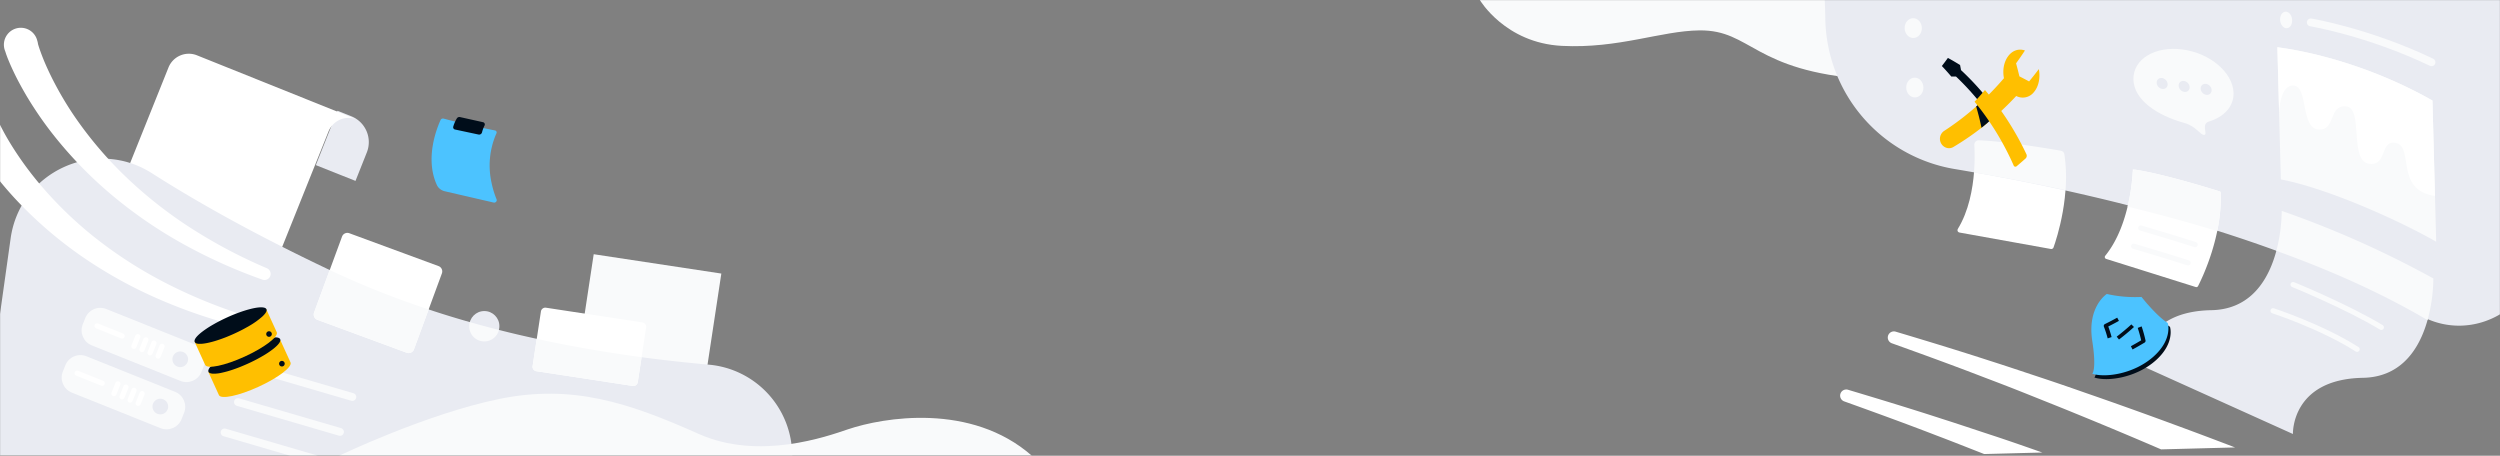 <svg width="1920" height="350" viewBox="0 0 1920 350" fill="none" xmlns="http://www.w3.org/2000/svg"><rect x="0" y="0" width="1920" height="350" fill="#808080" stroke="none"/><mask id="background-image_svg__a" mask-type="alpha" maskUnits="userSpaceOnUse" x="0" y="0" width="1920" height="350"><path d="M0 0h1920v350H0V0Z" fill="#F6F7F9"/></mask><g mask="url(#background-image_svg__a)"><path d="M1585.03 116.22s-46.3-8.47-68.99-8.54c0 0 4.38 40.79-12.46 68.19-.15.249-.24.532-.26.824-.01.291.04.583.16.85.12.266.3.499.53.678.24.179.51.298.79.348l70.31 12.65c.42.07.85-.009 1.22-.223.36-.214.64-.549.78-.947 2.58-7.27 13.73-41.16 7.92-73.83Z" fill="#fff"/><path d="M1868.81 213.85s1.27 75.3-54.06 76.31c-55.33 1.01-53.78 43.15-53.78 43.15l-116.19-52.44-.28-.52c.21-6.43 3.58-41.21 53.79-42.13 55.34-1 54.07-76.31 54.07-76.31a759.696 759.696 0 0 1 116.45 51.94Z" fill="#E9EBF2"/><path d="m553.982 210.1-98.016-14.861-13.095 86.393 98.016 14.861 13.095-86.393ZM1136.53 0s19.37 33 62.99 35.23c43.62 2.23 76.17-11.57 105.67-11.89 40.07-.43 41 31.27 128.12 37.43C1520.44 66.93 1606.33 0 1606.33 0h-469.8Z" fill="#F9FAFB"/><path d="m259.179 85.064 10.572 4.206a21.4 21.4 0 0 1 11.971 27.794l-8.701 21.874-30.453-12.118 16.611-41.756Z" fill="#E9EBF2"/><path d="M206.445 215.21 83.613 165.93l45.784-114.09a16.817 16.817 0 0 1 21.876-9.36l124.592 50-1.85-.74a16.722 16.722 0 0 0-18.191 3.83 16.72 16.72 0 0 0-3.565 5.47l-45.814 114.17Z" fill="#fff"/><path d="M608.416 350H-15.303L8.164 183.1c7.199-51.25 64.99-77.85 108.594-50 33.565 21.41 78.139 46.63 136.48 74.29a665.804 665.804 0 0 0 75.989 30.28 760.887 760.887 0 0 0 31.615 9.72 820.178 820.178 0 0 0 22.347 6 797.992 797.992 0 0 0 13.588 3.34 995.572 995.572 0 0 0 108.364 19.19c12.752 1.56 25.84 2.94 39.264 4.14a70.224 70.224 0 0 1 45.585 22.538A70.244 70.244 0 0 1 608.416 350Z" fill="#E9EBF2"/><path d="M260.438 350s66.99-32.15 122.982-43.6c55.991-11.45 98.985 2.65 153.227 26.87 46.173 20.61 98.516 1.88 114.473-3.53 27.306-9.24 94.667-20.69 141.34 20.26H260.438Z" fill="#F9FAFB"/><path d="M493.342 247.62a3.428 3.428 0 0 1 2.87 3.91l-3.479 22.79-2.93 19.2a3.43 3.43 0 0 1-3.91 2.87l-73.989-11.31a3.43 3.43 0 0 1-2.869-3.91l3.189-20.93 3.21-21.05a3.43 3.43 0 0 1 3.909-2.87l73.999 11.3Z" fill="#fff"/><path d="m492.743 274.32-2.929 19.2a3.432 3.432 0 0 1-3.91 2.87l-73.989-11.31a3.428 3.428 0 0 1-2.87-3.91l3.19-20.93c25.13 5.514 51.966 10.207 80.508 14.08Z" fill="#F9FAFB"/><path d="m339.365 210-21.447 58.3a4.358 4.358 0 0 1-5.599 2.58l-68.53-25.25a4.363 4.363 0 0 1-2.58-5.6l21.477-58.33a4.361 4.361 0 0 1 5.599-2.58l68.53 25.24a4.366 4.366 0 0 1 2.55 5.64Z" fill="#fff"/><path d="m329.206 237.65-11.288 30.65a4.358 4.358 0 0 1-5.599 2.58l-68.53-25.25a4.356 4.356 0 0 1-2.58-5.6l11.998-32.66a665.844 665.844 0 0 0 75.999 30.28Z" fill="#F9FAFB"/><path d="m1716.5 343.63-56.77 1.5c-21.78-9.38-43.66-18.55-65.64-27.51-11.64-4.79-23.35-9.4-35.04-14.1-11.69-4.7-23.43-9.25-35.21-13.69-23.48-9.07-47.15-17.68-70.87-26.18a4.678 4.678 0 0 1-2.66-2.355 4.7 4.7 0 0 1-.26-3.548 4.743 4.743 0 0 1 2.31-2.709 4.691 4.691 0 0 1 3.54-.318c24.22 7.24 48.42 14.6 72.46 22.43 12.06 3.82 24 7.87 36 11.83 11.99 3.96 23.99 8.07 35.91 12.26 23.9 8.26 47.72 16.78 71.46 25.56a3506.639 3506.639 0 0 1 44.77 16.83ZM1568.52 347.53l-44.67 1.17-1.31-.52c-11.74-4.57-23.43-9.24-35.21-13.69-23.49-9.08-47.17-17.68-70.87-26.19a4.685 4.685 0 0 1-2.73-2.347 4.709 4.709 0 0 1-.27-3.588 4.706 4.706 0 0 1 5.94-2.995c24.21 7.25 48.41 14.6 72.45 22.43 12.07 3.82 23.99 7.88 36.04 11.82 12.05 3.94 24 8.08 35.91 12.26l4.72 1.65Z" fill="#fff"/><path d="M371.961 262.03c6.389 0 11.568-5.18 11.568-11.57 0-6.39-5.179-11.57-11.568-11.57-6.389 0-11.568 5.18-11.568 11.57 0 6.39 5.179 11.57 11.568 11.57Z" fill="#E9EBF2"/><path d="M383.17 253.39a11.574 11.574 0 0 1-12.714 8.739 11.572 11.572 0 0 1-10.093-11.669 11.251 11.251 0 0 1 .42-3.09 853.112 853.112 0 0 0 22.387 6.02Z" fill="#F9FAFB"/><path d="M1950 0v188.61c0 46.92-50.51 76.54-91.42 53.56l-.27-.14c-28.52-15.9-59.25-29.89-90.82-42.18-14.86-5.79-29.91-11.21-45-16.28-22.82-7.66-45.76-14.51-68.31-20.63-16.09-4.37-31.99-8.37-47.52-12-24.52-5.77-48.11-10.67-70.07-14.81-12.38-2.34-24.25-4.44-35.46-6.32a119.035 119.035 0 0 1-70.55-39.802 119.065 119.065 0 0 1-28.75-75.728c-.14-9-.45-14.26-.45-14.26L1950 0Z" fill="#E9EBF2"/><path d="m1868.14 77.21 2.85 108.45c-26.84-15.52-82.79-40.92-119.3-47.89l-2.67-101.52c41.13 5.67 84.37 21.15 119.12 40.96Z" fill="#F9FAFB"/><path d="m1868.14 77.21 1.93 73.28c-31.25-4.45-15.71-38.05-30.24-40.75-12.24-2.27-6.23 17.7-20.12 16.07-16-1.87-4.14-43.16-18-44.15-13.7-1-7.56 18.58-20.99 17.8-13.91-.81-7.89-32.45-18.88-33.72-10.99-1.27-11.48 20.64-11.48 20.64l-1.32-50.13c41.11 5.67 84.35 21.15 119.1 40.96Z" fill="#fff"/><path d="M1868.81 213.85a124.498 124.498 0 0 1-4.46 32c-35.48-20.91-75.14-38.47-116.11-53.2a124.71 124.71 0 0 0 4.12-30.69 759.551 759.551 0 0 1 116.45 51.89Z" fill="#F9FAFB"/><path d="M1705.42 147.22s-44.86-14.23-67.4-17.16c0 0-.8 41.37-21.22 66.4-.15.192-.26.418-.3.659a1.519 1.519 0 0 0 .41 1.345c.17.173.38.303.62.376l68.8 21.6a1.502 1.502 0 0 0 1.79-.74c3.27-6.39 18.97-38.95 17.3-72.48Z" fill="#fff"/><path d="M1702.83 177.51c-23-7.06-46.14-13.3-68.83-18.83a157.077 157.077 0 0 0 3.93-26.42c.01-.281.08-.557.21-.809.12-.252.3-.475.52-.653.22-.179.47-.309.74-.383.27-.073.56-.089.84-.045 20.66 3.13 56.44 14.13 63.83 16.43.4.121.75.365 1 .697.26.332.4.735.42 1.153.25 9.691-.64 19.379-2.66 28.86ZM1586.31 146.1c-24.6-5.39-48.27-9.92-70.29-13.72.56-7.009.65-14.048.26-21.07-.03-.466.04-.933.2-1.371.17-.439.42-.838.74-1.172a3.353 3.353 0 0 1 2.52-1.007c20.34.73 53.87 6.43 62.99 8 .69.118 1.32.447 1.81.942.49.495.81 1.131.91 1.818a122.94 122.94 0 0 1 .86 27.58Z" fill="#F9FAFB"/><path d="M1638.65 189.1s26.62 7.88 41.79 12.77M1644.07 175.1s26.64 7.87 41.8 12.76" stroke="#F9FAFB" stroke-width="4" stroke-linecap="round" stroke-linejoin="round"/><path d="M1756.46 21.679c2.53-.282 4.27-3.354 3.88-6.862-.39-3.507-2.76-6.122-5.3-5.84-2.53.283-4.27 3.355-3.88 6.862.39 3.507 2.76 6.122 5.3 5.84Z" fill="#F9FAFB"/><path d="M1774.68 17.21s43.79 7.22 92.72 30.6" stroke="#F9FAFB" stroke-width="6" stroke-linecap="round" stroke-linejoin="round"/><path d="M1676.17 38c-21.23-2.83-38.11 7.51-37.7 23.1.41 15.59 18.09 27.55 39.19 33.36 9.12 2.52 12.07 9.33 15.18 9.14 3.11-.19-2.74-8.3 3.62-10.26 11.45-3.52 19.18-11.43 18.9-22-.46-15.62-18-30.55-39.19-33.34Z" fill="#F9FAFB"/><path d="M1680.61 69.635c1.53-1.495 1.35-4.17-.4-5.974-1.76-1.805-4.43-2.057-5.96-.563-1.54 1.495-1.36 4.17.39 5.975 1.76 1.805 4.43 2.057 5.97.562ZM1697.5 71.896c1.54-1.495 1.36-4.17-.4-5.975-1.75-1.805-4.42-2.056-5.96-.562-1.53 1.495-1.35 4.17.4 5.975 1.76 1.805 4.43 2.056 5.96.562ZM1663.72 67.382c1.54-1.495 1.36-4.17-.4-5.974-1.75-1.805-4.42-2.057-5.96-.562-1.53 1.494-1.35 4.169.4 5.974 1.76 1.805 4.43 2.057 5.96.562Z" fill="#E9EBF2"/><path d="M335.496 142.05a8.303 8.303 0 0 0 1.77 2.49 9.175 9.175 0 0 0 4.429 2.37l37.425 8.65a1.923 1.923 0 0 0 2.314-1.433c.076-.33.064-.674-.035-.997a70.567 70.567 0 0 1-3.999-13.28 61.006 61.006 0 0 1 3.869-37.46 1.544 1.544 0 0 0-.008-1.384 1.547 1.547 0 0 0-1.112-.826c-6.119-1.18-25.086-5.18-39.464-9.1a2 2 0 0 0-2.319 1.08c-2.78 6.09-12.229 29.4-2.87 49.89Z" fill="#4CC3FF"/><path d="M370.171 101.7a25.587 25.587 0 0 1 1.94-5.25 1.774 1.774 0 0 0-.432-2.259 1.772 1.772 0 0 0-.748-.351l-17.698-3.94a2.266 2.266 0 0 0-2.409 1.1 26.265 26.265 0 0 0-2.73 6.28 1.751 1.751 0 0 0 1.37 2.19l18.097 3.86a2.261 2.261 0 0 0 2.61-1.63Z" fill="#000D1A"/><path d="M1520.81 79a207.484 207.484 0 0 1-27.61 21.48 7.248 7.248 0 0 0-3.11 4.366 7.24 7.24 0 0 0 .71 5.314 7.088 7.088 0 0 0 4.15 3.37c.87.266 1.79.346 2.7.234a6.52 6.52 0 0 0 2.57-.884 212.757 212.757 0 0 0 26.51-18.69M1523.94 76.05a218.813 218.813 0 0 0 15.1-16c-1.16-5.87-.2-12.17 3.12-16.75 3.32-4.58 8.22-6.21 13-4.53a248.84 248.84 0 0 1-6.82 9.87c.92 3.333 1.77 6.667 2.56 10 2.48 1.26 4.96 2.56 7.44 3.9 2.55-3.06 5.04-6.213 7.48-9.46 1.29 6.49-.08 13.44-3.88 17.78a10.847 10.847 0 0 1-6.23 3.853c-2.46.522-5.02.171-7.25-.993-4.42 4.74-8.97 9.233-13.64 13.48" fill="#FFBF00"/><path d="M1521.8 98.13a206.538 206.538 0 0 0-4.1-16.33c.65-.58 1.31-1.16 2-1.75 3 4 5.89 8.193 8.66 12.58a233.09 233.09 0 0 1-6.56 5.5Z" fill="#000D1A"/><path d="M1544.6 102.34a209.334 209.334 0 0 0-38.54-48.49c-.23-1.31-.47-2.61-.73-3.92-3.09-1.92-6.2-3.737-9.34-5.45-1.52 2.12-3.07 4.19-4.65 6.21 2.46 2.59 4.88 5.28 7.23 8.07h3.63a204.642 204.642 0 0 1 37.49 48.26c1.67-1.52 3.3-3.08 4.91-4.68Z" fill="#000D1A"/><path d="M1546.46 127a212.867 212.867 0 0 0-30-48.88c2.72-2.9 5.39-5.9 8-9a221.633 221.633 0 0 1 31.84 49.36 2.852 2.852 0 0 1-.58 3.17c-2.28 2.04-4.59 4.04-6.92 6-.18.162-.4.276-.64.331-.23.056-.48.051-.71-.014a1.452 1.452 0 0 1-.62-.356c-.17-.169-.3-.379-.37-.611Z" fill="#FFBF00"/><path d="M1608.5 289.93s3.49-2.86.06-25.29c-4-26.31 11.2-35.94 11.2-35.94a97.722 97.722 0 0 0 26.64 2.28s11.27 14.43 20.14 20c0 0 4.13 12.32-10.84 25.73-14.96 13.41-37.14 16.55-47.2 13.22Z" fill="#000D1A"/><path d="M1606.84 287s3.48-2.86 0-25.29c-4-26.31 11.2-35.94 11.2-35.94a97.829 97.829 0 0 0 26.65 2.28s11.27 14.43 20.13 20c0 0 4.13 12.32-10.84 25.73-14.96 13.41-37.08 16.54-47.14 13.22Z" fill="#4CC3FF"/><path d="M1618.7 259.89a80.313 80.313 0 0 0-2.94-9.09c-.12-.374-.1-.778.06-1.137.16-.358.45-.644.81-.803 3.24-1.6 6.4-3.25 9.39-4.91l1.31 2.49c-2.62 1.46-5.37 2.9-8.18 4.31a82.423 82.423 0 0 1 2.55 8.13l-3 1.01ZM1637.81 268.41l-1.29-2.51c2.7-1.47 5.35-3 7.91-4.54-.76-3.28-1.65-6.48-2.66-9.53l3-1.17c1.19 3.551 2.2 7.163 3 10.82.06.326.01.661-.13.96a1.59 1.59 0 0 1-.66.71c-3.01 1.79-6.06 3.56-9.17 5.26ZM1627.38 260.75l-1.75-2.2c4-3.07 7.8-6.24 11.26-9.42l2 2c-3.53 3.24-7.4 6.48-11.51 9.62Z" fill="#000D1A"/><path d="M1761.09 218.56s41.35 16.88 67.76 32.86M1745.7 238.67s37.54 12.29 64.54 29.58" stroke="#F9FAFB" stroke-width="4" stroke-linecap="round" stroke-linejoin="round"/><path d="M1469.57 29.165c3.65-.097 6.52-3.576 6.41-7.772-.11-4.196-3.16-7.52-6.81-7.423-3.65.096-6.52 3.575-6.41 7.771.11 4.196 3.16 7.52 6.81 7.424ZM1470.77 74.827c3.65-.096 6.52-3.576 6.41-7.771-.11-4.196-3.16-7.52-6.81-7.423-3.65.096-6.51 3.575-6.4 7.771.11 4.196 3.15 7.52 6.8 7.423ZM149.765 264.636l-68.099-27.311c-6.37-2.555-13.606.54-16.16 6.911l-1.94 4.836c-2.554 6.372.54 13.608 6.91 16.163l68.099 27.311c6.371 2.555 13.606-.539 16.161-6.911l1.939-4.836c2.554-6.372-.539-13.608-6.91-16.163Z" fill="#F9FAFB"/><path d="M138.435 281.95a6.01 6.01 0 0 0 6.009-6.01 6.009 6.009 0 1 0-12.018 0 6.01 6.01 0 0 0 6.009 6.01Z" fill="#E9EBF2"/><path d="m74.564 250.32 19.227 7.71M105.82 258.54l-2.98 7.44M112.019 261.03l-2.98 7.44M118.228 263.51l-2.99 7.45M124.428 266l-2.99 7.44" stroke="#fff" stroke-width="4" stroke-linecap="round" stroke-linejoin="round"/><path d="m134.464 300.922-68.099-27.31c-6.37-2.555-13.606.539-16.16 6.91l-1.94 4.836c-2.554 6.372.54 13.608 6.91 16.163l68.099 27.311c6.371 2.555 13.606-.539 16.161-6.911l1.939-4.836c2.554-6.372-.539-13.608-6.91-16.163Z" fill="#F9FAFB"/><path d="M123.127 318.24a6.01 6.01 0 0 0 6.009-6.01 6.01 6.01 0 1 0-6.009 6.01Z" fill="#E9EBF2"/><path d="m59.257 286.61 19.217 7.71M90.511 294.82l-2.99 7.45M96.71 297.31l-2.98 7.45M102.921 299.8l-2.99 7.44M109.12 302.29l-2.99 7.44" stroke="#fff" stroke-width="4" stroke-linecap="round" stroke-linejoin="round"/><path d="M244.269 350h-21.397l-51.222-15a2.989 2.989 0 0 1-1.79-1.437 2.997 2.997 0 0 1 1.188-4.073 2.987 2.987 0 0 1 2.282-.25L244.269 350ZM261.108 334.7c-.285 0-.567-.041-.84-.12l-78.379-22.9a3 3 0 0 1 1.68-5.76l78.378 22.9a3 3 0 0 1-.839 5.88ZM270.606 307.89c-.285 0-.567-.04-.84-.12l-78.379-22.9a3.003 3.003 0 0 1-.602-5.51 2.996 2.996 0 0 1 2.282-.25L271.446 302a2.998 2.998 0 0 1 2.129 3.305 2.998 2.998 0 0 1-2.969 2.575v.01Z" fill="#F9FAFB"/><path d="M29.181 33.76c0 .06.11.39.18.63l.24.81c.17.56.35 1.13.55 1.71.37 1.15.82 2.34 1.23 3.51.87 2.36 1.8 4.73 2.79 7.09 2 4.73 4.199 9.41 6.538 14a258.77 258.77 0 0 0 15.928 27 297.614 297.614 0 0 0 40.994 48.23 331.564 331.564 0 0 0 50.373 39.31 390.563 390.563 0 0 0 57.051 30 4.7 4.7 0 0 1-3.409 8.75 402.366 402.366 0 0 1-60.551-27.17 347.345 347.345 0 0 1-55.172-37.81A317.698 317.698 0 0 1 39.12 101.2 282.711 282.711 0 0 1 19.993 73c-2.89-5-5.68-10-8.24-15.2-1.28-2.6-2.516-5.243-3.709-7.93-.58-1.37-1.18-2.7-1.73-4.12-.29-.69-.57-1.4-.84-2.14l-.42-1.12c-.15-.41-.27-.73-.46-1.32l-.6-1.84A13.002 13.002 0 0 1 17.28 21.399a12.996 12.996 0 0 1 11.361 9.931c.257.791.437 1.605.54 2.43ZM-3.954 87.08c0 .06.14.37.23.61l.32.78c.22.54.46 1.09.71 1.65.48 1.11 1 2.25 1.55 3.38a175.501 175.501 0 0 0 3.449 6.79c2.4 4.53 5.059 9 7.829 13.37A259.732 259.732 0 0 0 28.53 139a297.57 297.57 0 0 0 45.283 44.17 331.658 331.658 0 0 0 53.852 34.39 389.111 389.111 0 0 0 59.622 24.49 4.704 4.704 0 0 1 2.816 5.671 4.702 4.702 0 0 1-5.386 3.329 401.4 401.4 0 0 1-62.841-21.36 347.047 347.047 0 0 1-58.471-32.38 316.298 316.298 0 0 1-51.123-44A282.595 282.595 0 0 1-9.424 127c-3.339-4.64-6.589-9.38-9.618-14.32-1.52-2.453-3-4.98-4.44-7.58-.71-1.3-1.43-2.58-2.12-3.94-.35-.66-.69-1.34-.999-2l-.56-1.16c-.18-.4-.33-.7-.58-1.27l-.77-1.73A13 13 0 0 1-7.454 80.137a13 13 0 0 1 2.73 4.553c.327.773.584 1.572.77 2.39Z" fill="#fff"/><path d="m215.324 261.27 7.789 17.07c1.56 3.42-9.479 11.81-24.656 18.75-15.178 6.94-28.766 9.75-30.316 6.36l-8.149-17.84" fill="#FFBF00"/><path d="M211.004 259.14h1.53c.279.036.556.086.83.15.161.037.318.087.47.15a2.159 2.159 0 0 1 1.35 1.07c.093.218.141.453.14.69a2.962 2.962 0 0 1-.22 1 3.612 3.612 0 0 1-.2.46l-.13.23c-.09.16-.19.32-.3.49-.11.17-.23.33-.37.5-.14.17-.13.17-.2.26s-.29.36-.46.54l-.25.27a8.937 8.937 0 0 1-.54.57c-.2.18-.39.38-.61.58l-.32.29-.77.68-.84.69-.599.47a64.683 64.683 0 0 1-4.66 3.27c-.69.45-1.42.9-2.169 1.35l-1.73 1c-.39.23-.79.46-1.2.68-.41.22-.82.46-1.24.68l-.62.35-1.29.68-1.309.67a116.65 116.65 0 0 1-4.84 2.32c-1.659.76-3.309 1.47-4.919 2.13l-1.37.56-1.35.52-.669.25-1.33.49-1.3.46c-.65.23-1.28.44-1.9.64l-2.449.76c-2 .58-3.84 1-5.52 1.38l-.75.14c-.609.11-1.199.2-1.749.28h-.34l-.43.05-.83.08h-2.16c-.22 0-.43 0-.62-.06a5.004 5.004 0 0 1-.57-.09l-.26-.06a2.841 2.841 0 0 1-.469-.14 2.642 2.642 0 0 1-.42-.18 1.897 1.897 0 0 1-.93-.9.532.532 0 0 1-.05-.14 1.993 1.993 0 0 1 0-1.15c.037-.143.084-.283.14-.42.06-.15.12-.3.2-.46.08-.16.27-.47.43-.72l.18-.25.14-.19.15-.19.32-.4.089-.11" fill="#000D1A"/><path d="M149.463 262.37h-.06l8.159 17.87c1.55 3.39 15.138.57 30.316-6.36 15.177-6.93 26.226-15.33 24.666-18.75l-7.769-17-.39-.86" fill="#FFBF00"/><path d="M150.483 263.52a1.94 1.94 0 0 1-.93-.9 1.097 1.097 0 0 1-.09-.25 2.098 2.098 0 0 1 0-1.05c.03-.144.074-.284.13-.42.76-2 3.57-4.69 7.779-7.64l.47-.33c.48-.33 1-.66 1.48-1l.52-.34 1.06-.67 1.11-.68 1.729-1 1.2-.68c2.84-1.59 5.999-3.18 9.299-4.7 3.299-1.52 6.579-2.85 9.638-3.95l1.3-.46c.65-.22 1.28-.44 1.91-.64l1.23-.39 1.21-.37.59-.17 1.729-.47.56-.14c4.999-1.25 8.859-1.59 10.859-.87a2.169 2.169 0 0 1 1.339 1.07c.101.216.152.452.15.69a3.331 3.331 0 0 1-.42 1.49 9.91 9.91 0 0 1-.599.97c-.12.17-.39.51-.62.78-.23.27-.48.54-.75.82l-.57.57c-.3.29-.63.59-1 .89-.37.3-1 .81-1.47 1.23-.26.21-.54.42-.82.63-.28.21-.85.64-1.31 1-.459.36-.929.66-1.419 1l-.49.33-1 .67-.53.34-1.09.67c-1.1.68-2.27 1.36-3.479 2-.41.23-.82.46-1.24.68l-.63.35-1.29.68-1.31.67c-1.559.787-3.169 1.56-4.829 2.32-1.66.76-3.303 1.47-4.929 2.13l-1.37.56-1.35.52-.67.25c-.45.17-.89.34-1.33.49-1.309.47-2.589.91-3.819 1.3l-1.23.38-.6.18-1.17.33-.579.16-1.67.42c-.54.13-1.07.26-1.59.36-.34.08-.68.14-1 .2-.66.13-1.29.23-1.89.31-.45.07-.879.12-1.299.15l-.81.06H152.473l-.6-.08-.53-.1c-.17 0-.33-.09-.48-.15a3.936 3.936 0 0 1-.41-.17M206.615 258.69a2.15 2.15 0 1 0 0-4.3 2.15 2.15 0 0 0 0 4.3ZM216.433 281.46a2.15 2.15 0 1 0 .002-4.298 2.15 2.15 0 0 0-.002 4.298Z" fill="#000D1A"/></g></svg>